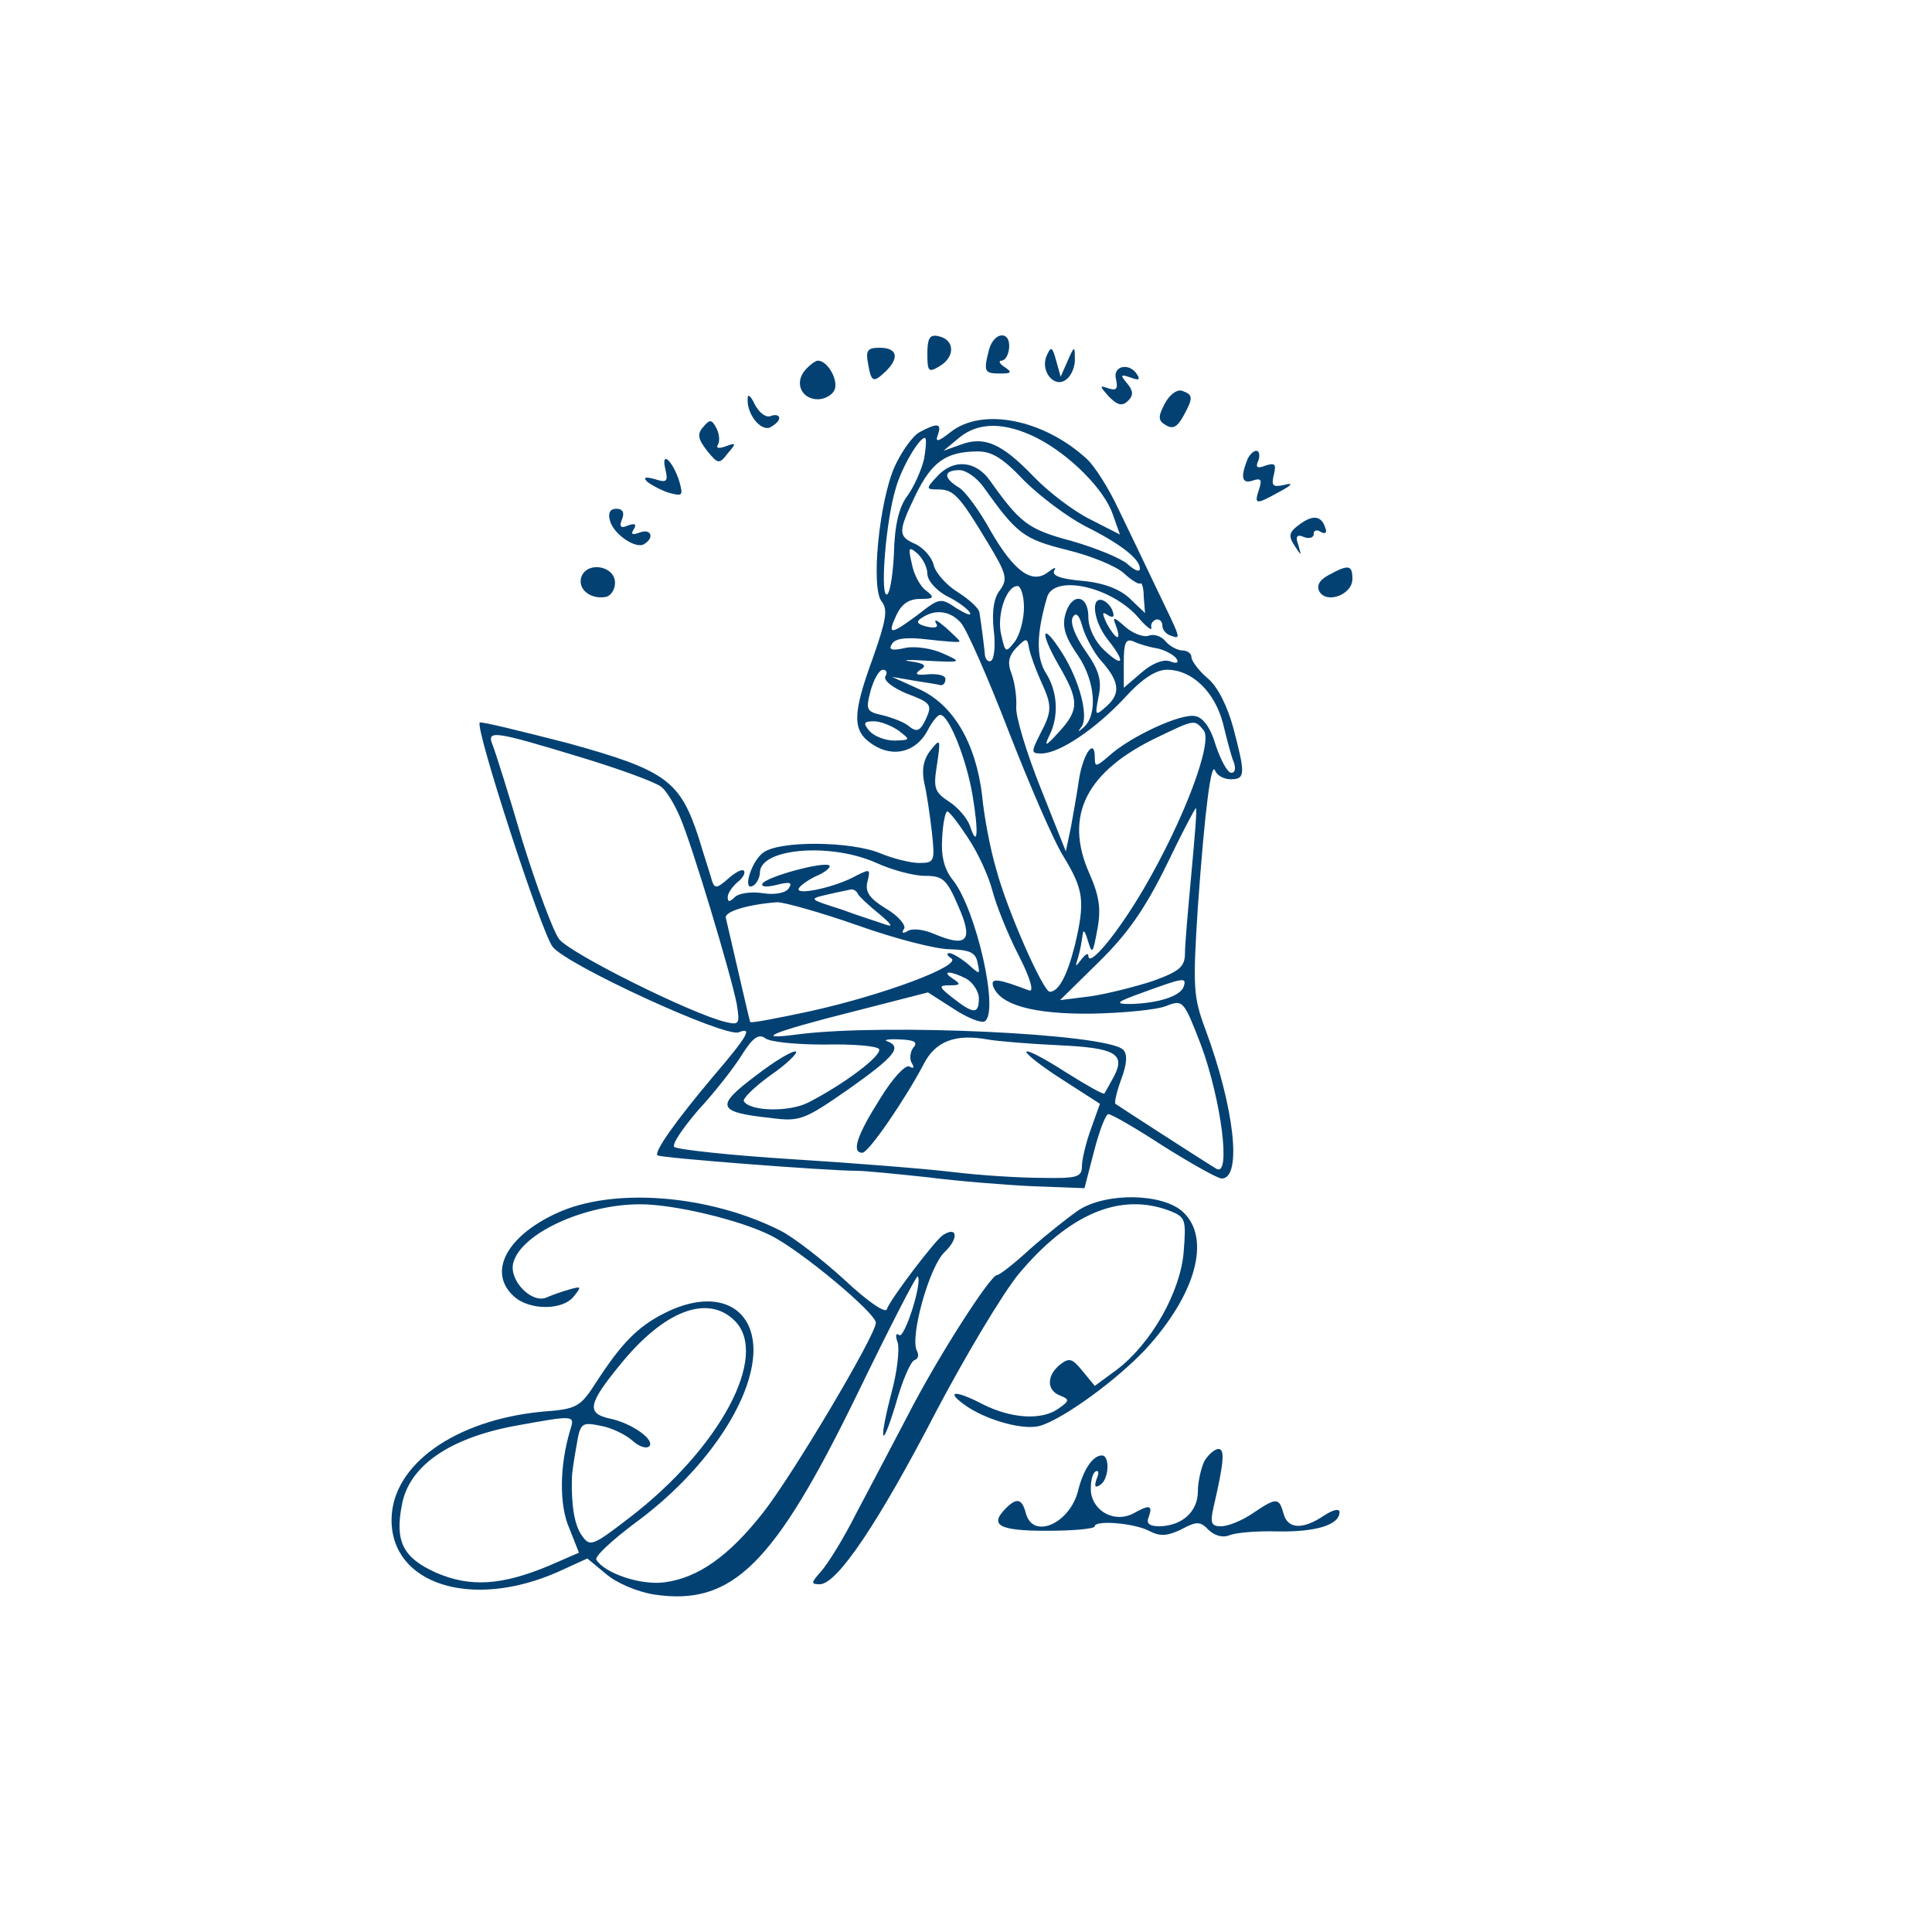 <?xml version="1.0" standalone="no"?>
<!DOCTYPE svg PUBLIC "-//W3C//DTD SVG 20010904//EN"
 "http://www.w3.org/TR/2001/REC-SVG-20010904/DTD/svg10.dtd">
<svg version="1.0" xmlns="http://www.w3.org/2000/svg"
 width="300pt" height="300pt" viewBox="0 0 300 300"
 preserveAspectRatio="xMidYMid meet">
<g transform="translate(0,300) scale(0.1,-0.1)"
fill="#044173" stroke="none">
<path d="M1440 2451 c0 -29 2 -30 20 -19 24 15 22 41 -3 46 -13 3 -17 -3 -17
-27z"/>
<path d="M1536 2458 c-9 -35 -8 -38 17 -38 18 0 19 2 7 10 -8 5 -10 10 -5 10
6 0 11 9 12 20 2 27 -23 25 -31 -2z"/>
<path d="M1348 2435 c5 -29 8 -30 28 -11 21 21 17 36 -10 36 -19 0 -22 -4 -18
-25z"/>
<path d="M1625 2447 c-10 -24 13 -51 31 -36 8 6 14 21 13 33 0 19 -1 19 -11
-4 l-11 -25 -7 25 c-6 22 -8 23 -15 7z"/>
<path d="M1250 2425 c-17 -20 -5 -45 20 -45 11 0 23 7 26 15 6 15 -11 45 -26
45 -4 0 -13 -7 -20 -15z"/>
<path d="M1733 2411 c3 -15 1 -18 -12 -14 -14 5 -14 4 1 -13 14 -14 21 -15 30
-6 8 8 8 15 -2 27 -11 13 -10 14 5 9 13 -5 16 -4 11 4 -12 20 -39 14 -33 -7z"/>
<path d="M1809 2374 c-11 -21 -11 -27 1 -34 11 -7 18 -3 27 13 16 29 16 34 -1
40 -8 3 -19 -5 -27 -19z"/>
<path d="M1161 2382 c-2 -24 19 -51 34 -46 8 4 15 10 15 15 0 4 -6 6 -13 3 -8
-3 -18 5 -25 18 -6 13 -11 17 -11 10z"/>
<path d="M1092 2337 c-10 -11 -8 -19 6 -37 17 -21 19 -21 32 -4 14 16 13 17
-3 11 -11 -4 -16 -3 -12 3 3 5 2 17 -3 26 -7 13 -10 13 -20 1z"/>
<path d="M1476 2329 c-19 -15 -24 -16 -20 -5 7 19 0 20 -28 5 -11 -6 -28 -30
-39 -54 -24 -55 -37 -188 -20 -209 10 -12 7 -29 -13 -86 -33 -90 -33 -115 -1
-136 32 -21 67 -12 85 21 7 14 16 25 20 25 13 0 40 -66 50 -124 10 -59 8 -85
-4 -48 -4 11 -18 28 -32 37 -23 15 -25 21 -19 58 6 40 5 41 -10 22 -11 -14
-14 -30 -10 -50 4 -16 9 -51 12 -77 5 -46 4 -48 -20 -48 -13 0 -41 7 -60 15
-46 19 -157 20 -182 1 -19 -14 -33 -62 -15 -51 5 3 10 13 10 20 0 38 110 47
181 15 24 -11 58 -20 75 -20 28 0 34 -5 52 -47 24 -54 14 -65 -38 -43 -16 7
-34 9 -41 4 -7 -4 -10 -3 -5 4 3 5 -9 20 -28 31 -26 16 -33 26 -29 42 5 20 4
20 -18 9 -30 -17 -89 -30 -89 -21 0 4 12 13 26 20 15 6 24 14 22 17 -8 7 -97
-17 -104 -28 -3 -5 6 -6 22 -2 20 5 25 4 19 -5 -4 -7 -20 -11 -40 -8 -18 3
-38 0 -44 -6 -8 -8 -11 -8 -11 0 0 6 7 16 15 23 9 7 13 15 10 18 -3 3 -14 -3
-25 -13 -16 -14 -20 -15 -24 -4 -2 8 -12 38 -21 68 -29 89 -51 105 -203 147
-74 19 -135 34 -137 32 -8 -7 95 -324 113 -348 21 -28 267 -141 289 -133 22 9
15 -5 -40 -69 -58 -69 -92 -117 -86 -122 4 -4 264 -24 309 -24 14 0 63 -5 110
-10 47 -6 121 -12 164 -14 l80 -3 15 58 c8 31 18 57 22 57 5 0 43 -22 86 -50
43 -27 84 -50 90 -50 32 0 20 109 -25 231 -19 51 -20 65 -12 190 11 155 21
229 27 212 3 -7 13 -13 24 -13 23 0 23 8 4 80 -9 33 -24 64 -40 77 -14 12 -25
27 -25 33 0 5 -6 10 -14 10 -7 0 -19 6 -26 14 -6 8 -18 12 -26 9 -8 -3 -24 3
-36 13 -19 17 -21 17 -15 2 9 -25 0 -22 -14 3 -8 17 -8 20 1 14 8 -5 11 -3 8
5 -2 8 -10 16 -16 18 -19 6 -14 -33 8 -61 28 -35 25 -45 -5 -17 -15 14 -25 35
-25 52 0 36 -27 38 -36 3 -5 -19 1 -36 20 -63 27 -40 31 -93 8 -112 -8 -7 -9
-7 -3 1 12 15 -2 71 -29 114 -32 51 -37 36 -6 -18 32 -55 32 -69 0 -104 -20
-22 -23 -23 -15 -6 16 31 13 70 -5 98 -15 24 -15 60 2 118 11 35 97 17 140
-30 13 -16 23 -23 22 -18 -2 6 2 11 7 13 6 1 10 -3 10 -10 0 -6 6 -13 13 -15
17 -6 16 -6 -22 73 -18 38 -45 94 -60 125 -14 30 -36 65 -48 76 -67 62 -163
81 -212 42z m134 -9 c51 -26 105 -80 118 -119 l11 -31 -47 24 c-26 13 -65 43
-87 66 -49 51 -76 63 -112 50 l-28 -10 24 20 c30 25 71 25 121 0z m-175 -32
c-4 -18 -16 -44 -26 -58 -13 -17 -20 -45 -21 -92 -2 -36 -7 -64 -12 -61 -9 6
0 116 15 165 9 32 36 78 45 78 3 0 2 -14 -1 -32z m155 -34 c25 -25 68 -57 95
-71 56 -28 85 -51 85 -66 0 -6 -8 -3 -19 7 -10 9 -49 25 -87 36 -68 18 -80 28
-127 94 -22 31 -57 34 -82 6 -18 -19 -17 -20 2 -20 24 0 33 -10 77 -83 29 -48
31 -56 19 -73 -10 -12 -13 -34 -10 -62 3 -23 1 -45 -4 -48 -5 -3 -10 3 -10 13
-1 10 -3 25 -4 33 -1 8 -3 21 -4 28 0 7 -16 21 -33 32 -18 11 -35 30 -38 42
-3 13 -16 27 -28 33 -28 12 -28 19 0 77 25 51 47 66 93 67 24 1 41 -9 75 -45z
m-63 -10 c52 -73 62 -81 130 -98 37 -9 76 -25 88 -36 12 -11 23 -18 26 -16 2
2 5 -7 5 -21 l2 -25 -24 23 c-15 14 -40 24 -73 27 -34 3 -48 8 -44 16 4 6 0 5
-9 -2 -25 -20 -53 0 -90 64 -17 31 -39 61 -49 67 -25 15 -24 27 1 27 10 0 27
-12 37 -26z m-87 -135 c0 -10 13 -25 29 -34 17 -8 33 -20 37 -26 3 -6 -5 -3
-20 6 -25 17 -27 17 -60 -9 -43 -32 -49 -33 -34 -1 8 17 19 25 37 25 21 0 23
2 9 13 -9 6 -19 25 -22 41 -6 26 -5 28 8 17 9 -8 16 -22 16 -32z m150 -52 c0
-18 -6 -42 -14 -53 -14 -18 -15 -18 -21 9 -8 30 7 77 25 77 5 0 10 -15 10 -33z
m-98 -24 c9 -10 42 -85 74 -168 32 -82 70 -171 86 -196 31 -51 33 -69 17 -137
-12 -47 -25 -72 -39 -72 -10 0 -66 126 -83 190 -9 30 -19 82 -22 115 -10 82
-45 141 -98 165 l-42 19 35 -6 c19 -3 38 -6 41 -7 4 0 7 4 7 9 1 6 -11 9 -26
8 -19 -2 -23 0 -13 7 11 6 7 10 -15 13 -16 2 -4 3 26 1 54 -3 54 -2 25 11 -17
8 -43 12 -59 9 -21 -5 -27 -3 -21 6 5 9 23 11 56 7 27 -3 49 -5 49 -3 0 2 -10
11 -22 22 -12 10 -18 14 -15 7 5 -7 0 -9 -14 -6 -16 4 -17 8 -7 14 21 14 44
10 60 -8z m216 -57 c30 -33 33 -52 11 -72 -19 -17 -19 -16 -13 15 5 24 1 40
-21 71 -16 23 -24 44 -19 52 5 8 10 3 15 -16 5 -16 17 -38 27 -50z m-92 -33
c18 -39 18 -47 -1 -83 -14 -28 -14 -30 2 -30 28 0 84 38 129 86 27 30 49 44
66 44 39 0 74 -34 87 -83 6 -25 13 -52 17 -61 3 -9 2 -16 -4 -16 -6 0 -16 19
-24 42 -8 28 -20 44 -32 46 -22 5 -101 -32 -133 -61 -21 -18 -23 -19 -23 -3 0
30 -17 8 -24 -31 -3 -21 -9 -55 -13 -77 l-8 -38 -39 98 c-22 55 -39 111 -38
126 1 14 -2 37 -7 51 -7 18 -5 28 7 41 16 16 17 16 20 -1 2 -10 10 -32 18 -50z
m182 50 c12 -3 25 -10 29 -16 4 -6 0 -8 -10 -4 -10 4 -28 -3 -44 -17 l-28 -24
0 39 c0 31 3 38 15 33 8 -4 25 -9 38 -11z m-423 -43 c-4 -6 11 -18 33 -27 37
-14 40 -17 30 -39 -9 -19 -14 -21 -25 -13 -7 7 -26 14 -41 18 -27 6 -28 8 -20
39 5 17 13 32 19 32 6 0 7 -5 4 -10z m21 -85 c18 -14 18 -14 -7 -15 -15 0 -32
7 -39 15 -10 12 -9 15 7 15 10 0 28 -7 39 -15z m473 1 c15 -18 -31 -140 -93
-246 -41 -70 -86 -124 -86 -104 0 5 -5 2 -11 -6 -9 -12 -10 -12 -5 3 3 10 6
26 7 35 1 10 4 6 8 -8 7 -23 8 -21 15 17 6 32 3 52 -13 88 -39 89 -4 158 108
211 56 27 56 27 70 10z m-970 -41 c63 -19 120 -40 128 -47 8 -6 21 -28 29 -47
19 -44 79 -244 88 -290 5 -31 4 -33 -17 -28 -52 12 -243 107 -259 129 -9 12
-35 82 -57 153 -21 72 -42 138 -46 148 -10 24 2 22 134 -18z m951 -181 c-5
-54 -10 -110 -10 -124 0 -21 -8 -28 -49 -43 -27 -9 -71 -20 -97 -24 l-48 -6
60 59 c45 44 72 83 105 150 24 50 45 90 46 89 2 -1 -2 -46 -7 -101z m-347 55
c15 -22 32 -59 38 -82 6 -23 24 -68 41 -101 18 -35 24 -57 16 -54 -47 18 -60
20 -56 7 10 -29 61 -44 153 -43 50 1 102 6 116 12 26 10 27 9 54 -61 31 -84
47 -205 24 -192 -20 12 -153 98 -157 101 -2 1 2 19 9 38 9 24 10 39 3 46 -25
25 -369 41 -504 24 -73 -10 -43 3 84 35 l117 30 39 -25 c21 -14 43 -23 49 -20
23 14 -13 173 -49 219 -14 17 -19 38 -17 66 1 22 5 41 8 41 3 0 17 -18 32 -41z
m-171 -87 c2 -4 17 -18 33 -31 18 -15 23 -21 11 -17 -11 4 -43 14 -70 24 -50
16 -51 16 -21 23 17 4 33 7 37 8 3 0 8 -2 10 -7z m0 -49 c56 -20 121 -37 143
-37 31 -1 40 -5 43 -21 4 -19 4 -19 -15 -2 -11 9 -24 17 -29 17 -5 0 -3 -4 3
-8 18 -11 -105 -57 -218 -82 -51 -11 -93 -19 -94 -17 -1 1 -18 76 -38 162 -2
10 37 21 80 24 11 0 68 -16 125 -36z m169 -83 c10 -6 19 -20 19 -30 0 -25 -8
-25 -40 0 -23 18 -23 20 -5 20 17 0 17 2 5 10 -20 13 -4 13 21 0z m337 -12
c-5 -15 -40 -26 -83 -27 -25 0 -22 3 20 18 63 23 68 24 63 9z m-558 -90 c43 1
81 -2 85 -7 5 -10 -55 -55 -110 -83 -29 -15 -90 -14 -100 2 -2 4 16 22 41 40
25 17 43 35 40 37 -3 3 -31 -13 -62 -37 -64 -48 -61 -57 23 -66 45 -6 52 -3
121 45 72 51 83 65 60 74 -7 2 1 4 19 3 23 -1 29 -4 21 -13 -5 -7 -6 -18 -2
-24 4 -7 3 -9 -4 -5 -6 3 -26 -18 -46 -51 -36 -57 -44 -83 -27 -83 10 0 67 84
95 137 18 36 49 48 99 39 17 -3 67 -7 110 -9 88 -4 105 -13 87 -48 -7 -13 -14
-25 -15 -27 -2 -2 -28 13 -60 33 -31 20 -59 35 -61 32 -3 -2 22 -22 55 -43
l59 -38 -14 -39 c-8 -22 -14 -48 -14 -58 0 -17 -8 -19 -62 -18 -35 0 -97 4
-138 9 -41 5 -154 14 -250 20 -96 6 -178 15 -183 19 -4 4 13 29 37 57 25 27
55 65 68 86 17 27 26 33 36 26 7 -6 48 -10 92 -10z"/>
<path d="M1936 2284 c-10 -26 -7 -36 10 -30 12 4 14 1 9 -14 -8 -24 -5 -24 31
-4 21 11 23 15 8 11 -18 -4 -20 -1 -16 16 4 16 2 19 -13 14 -13 -5 -16 -3 -11
8 3 8 1 15 -3 15 -5 0 -12 -7 -15 -16z"/>
<path d="M1033 2272 c5 -20 2 -22 -16 -16 -15 4 -19 3 -12 -4 6 -5 21 -13 33
-17 22 -6 23 -5 17 17 -10 32 -29 50 -22 20z"/>
<path d="M947 2192 c5 -21 40 -45 53 -37 17 10 11 25 -7 18 -11 -4 -14 -3 -9
5 5 8 2 10 -9 6 -11 -5 -14 -2 -9 10 4 10 1 16 -9 16 -10 0 -13 -7 -10 -18z"/>
<path d="M2017 2185 c-15 -11 -17 -17 -7 -32 11 -17 11 -17 6 1 -5 13 -2 17 9
12 8 -3 15 -1 15 5 0 6 5 7 11 3 7 -4 10 -1 7 6 -6 20 -20 21 -41 5z"/>
<path d="M903 2105 c-7 -19 13 -36 37 -32 8 1 15 11 15 22 0 26 -42 34 -52 10z"/>
<path d="M2063 2107 c-15 -8 -19 -17 -14 -26 12 -19 51 -4 51 20 0 22 -6 23
-37 6z"/>
<path d="M864 1116 c-78 -36 -107 -92 -66 -129 24 -22 76 -22 93 0 12 15 12
16 -6 11 -11 -3 -28 -9 -37 -13 -23 -9 -58 27 -51 54 12 46 111 91 197 91 54
0 157 -25 204 -49 47 -24 162 -120 162 -135 0 -19 -130 -238 -176 -296 -53
-67 -100 -100 -152 -107 -37 -5 -93 14 -106 35 -3 5 24 30 60 57 108 79 183
189 184 268 0 71 -61 97 -138 58 -42 -21 -67 -47 -106 -107 -25 -39 -30 -42
-84 -46 -135 -13 -233 -82 -234 -167 -1 -101 124 -141 258 -82 l46 21 29 -24
c16 -14 49 -28 75 -32 121 -18 186 46 315 311 50 103 92 185 94 183 8 -8 -21
-99 -29 -91 -5 4 -6 -1 -2 -12 3 -11 -1 -45 -9 -75 -21 -80 -17 -96 6 -20 10
36 23 66 29 68 6 2 7 8 4 14 -12 20 19 132 43 154 22 21 20 41 -3 26 -13 -9
-82 -100 -87 -115 -2 -7 -31 13 -66 46 -34 31 -79 66 -99 76 -111 56 -260 68
-348 27z m277 -167 c54 -54 -23 -198 -164 -306 -57 -44 -61 -45 -73 -28 -12
16 -17 47 -16 90 0 6 3 27 7 49 6 37 8 38 38 32 17 -3 39 -14 49 -23 10 -9 21
-13 26 -9 10 10 -27 36 -60 43 -38 8 -35 23 15 84 68 84 136 110 178 68z
m-256 -171 c-16 -54 -17 -115 -1 -151 l15 -38 -46 -20 c-74 -31 -123 -34 -176
-11 -51 23 -64 48 -53 105 11 61 74 104 176 123 94 17 93 17 85 -8z"/>
<path d="M1675 1121 c-16 -11 -50 -38 -75 -60 -25 -23 -48 -41 -52 -41 -10 0
-92 -127 -139 -219 -24 -46 -60 -114 -80 -152 -19 -38 -44 -78 -54 -89 -16
-18 -16 -20 -2 -20 27 0 92 97 181 269 47 89 104 184 128 213 78 93 157 127
234 98 25 -10 26 -13 22 -64 -5 -62 -50 -142 -104 -183 l-34 -25 -19 23 c-16
20 -21 21 -35 10 -21 -17 -21 -40 0 -48 15 -6 15 -8 -2 -20 -26 -19 -74 -16
-119 7 -44 23 -59 20 -22 -5 34 -22 88 -36 112 -29 37 11 120 72 164 119 78
85 102 172 58 213 -31 29 -118 31 -162 3z"/>
<path d="M1870 731 c-5 -11 -10 -32 -10 -47 0 -31 -24 -53 -59 -54 -16 0 -22
4 -17 15 6 18 1 19 -24 5 -28 -15 -62 2 -66 33 -1 15 2 29 7 32 5 3 6 -2 2
-11 -4 -12 -3 -15 5 -10 14 8 16 46 3 46 -14 0 -29 -22 -37 -55 -13 -51 -70
-76 -81 -35 -6 23 -14 25 -31 8 -26 -26 -12 -35 63 -35 41 0 75 3 75 7 0 10
63 5 86 -8 16 -8 27 -7 48 3 24 13 30 13 43 -1 10 -9 22 -12 32 -8 9 4 42 7
75 6 59 -1 96 10 96 30 0 6 -10 4 -25 -6 -33 -22 -56 -20 -62 4 -7 25 -11 25
-48 0 -16 -11 -38 -20 -49 -20 -15 0 -17 5 -12 28 17 73 18 92 8 92 -6 0 -16
-9 -22 -19z"/>
</g>
</svg>

